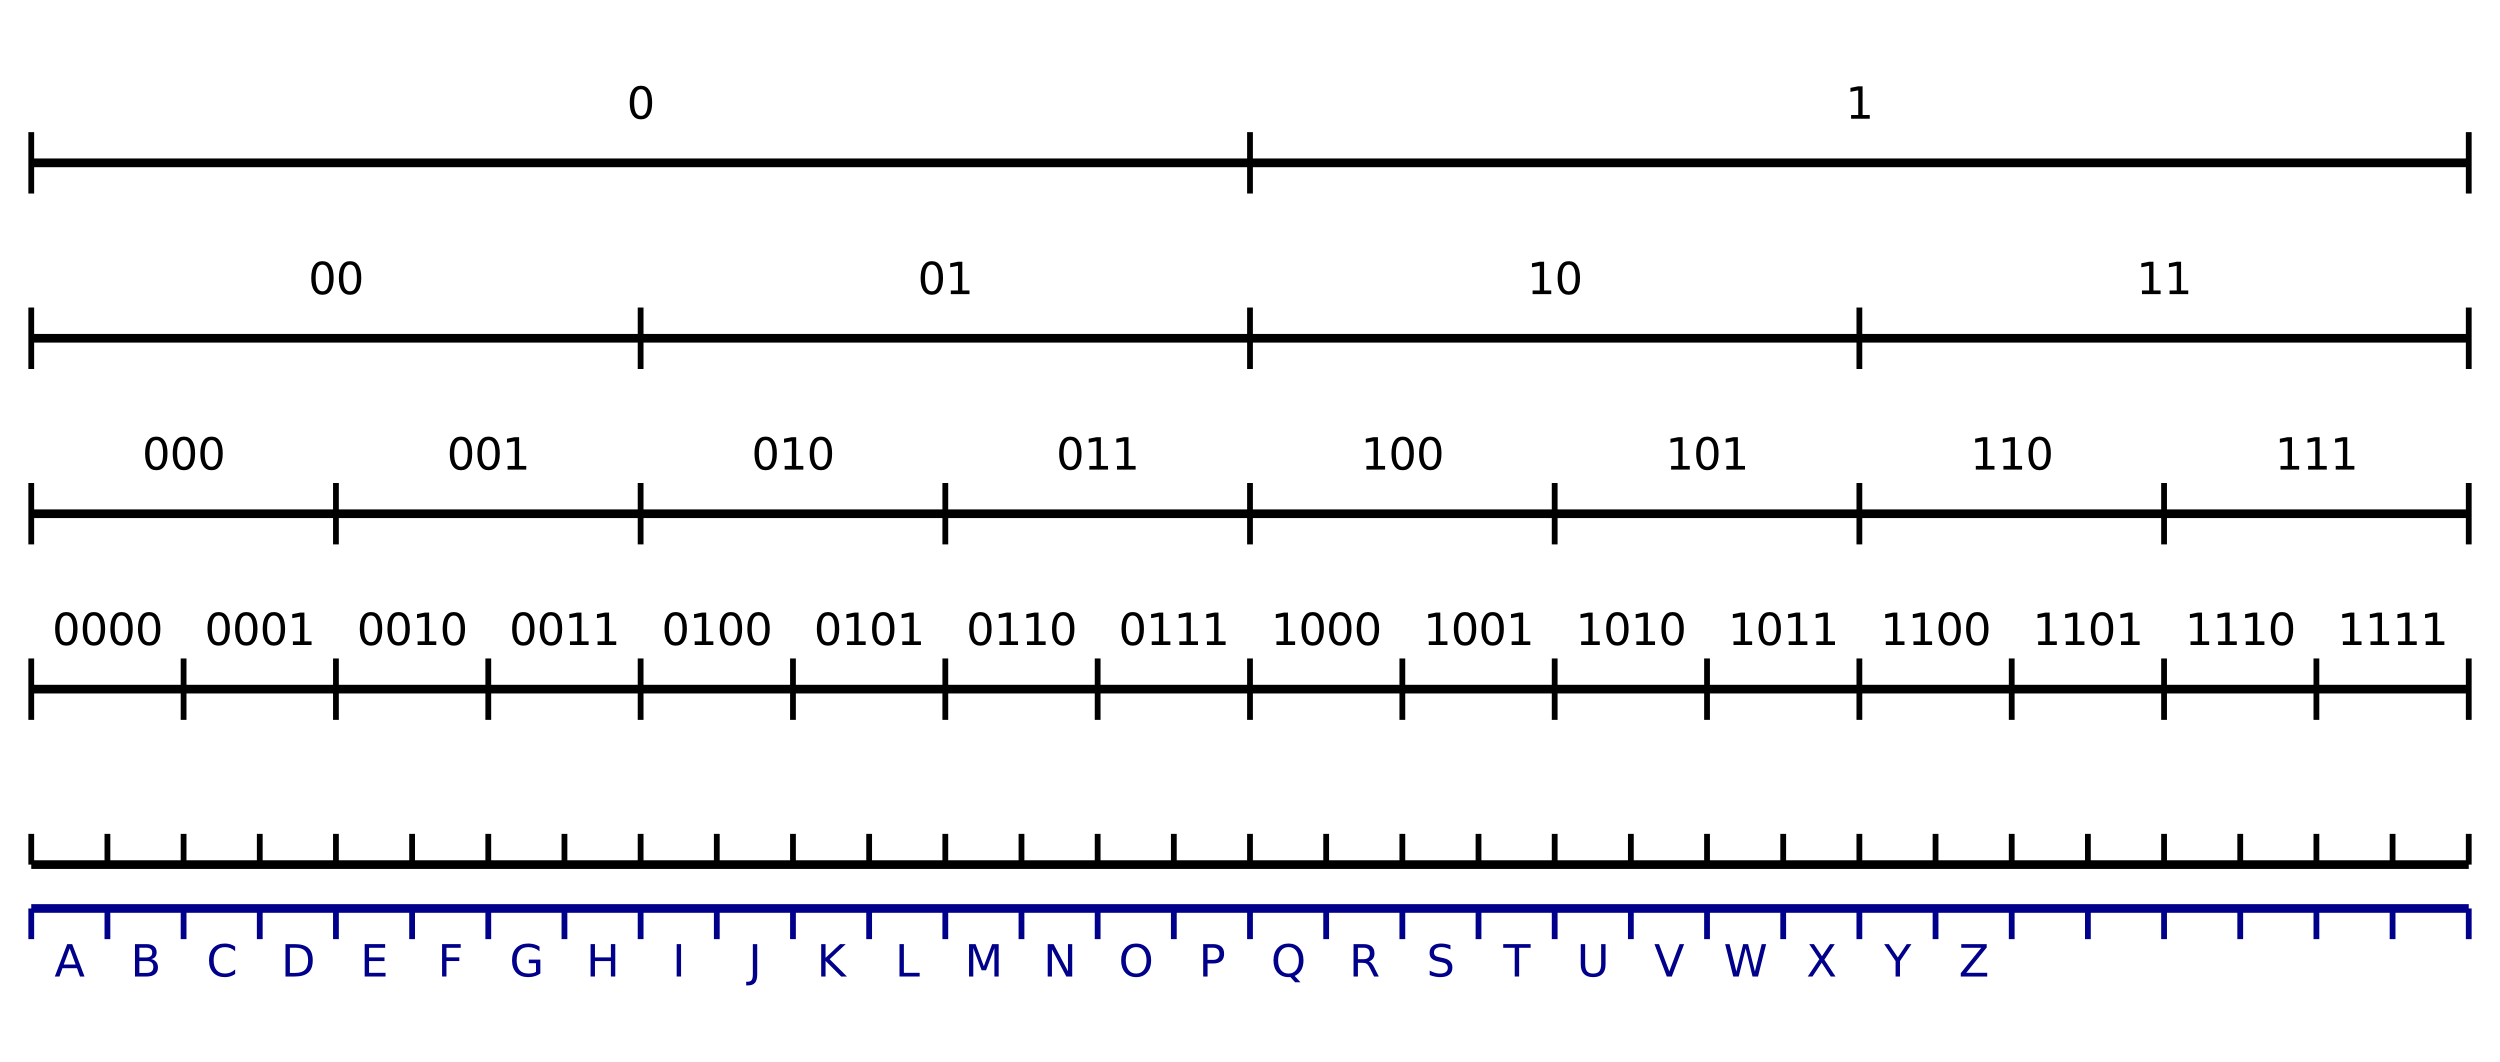 <?xml version="1.0" encoding="utf-8" standalone="no"?>
<!DOCTYPE svg PUBLIC "-//W3C//DTD SVG 1.1//EN"
  "http://www.w3.org/Graphics/SVG/1.1/DTD/svg11.dtd">
<svg xmlns:xlink="http://www.w3.org/1999/xlink" width="864pt" height="367.2pt" viewBox="0 0 864 367.2" xmlns="http://www.w3.org/2000/svg" version="1.1">
 <defs>
  <style type="text/css">*{stroke-linejoin: round; stroke-linecap: butt}</style>
 </defs>
 <g id="figure_1">
  <g id="patch_1">
   <path d="M 0 367.2 
L 864 367.2 
L 864 0 
L 0 0 
z
" style="fill: #ffffff"/>
  </g>
  <g id="axes_1">
   <g id="patch_2">
    <path d="M 10.8 356.4 
L 853.2 356.4 
L 853.2 10.8 
L 10.8 10.8 
z
" style="fill: #ffffff"/>
   </g>
   <g id="matplotlib.axis_1"/>
   <g id="matplotlib.axis_2"/>
   <g id="LineCollection_1">
    <path d="M 10.8 56.274 
L 853.2 56.274 
" clip-path="url(#p62719470eb)" style="fill: none; stroke: #000000; stroke-width: 3"/>
   </g>
   <g id="LineCollection_2">
    <path d="M 10.8 116.905 
L 853.2 116.905 
" clip-path="url(#p62719470eb)" style="fill: none; stroke: #000000; stroke-width: 3"/>
   </g>
   <g id="LineCollection_3">
    <path d="M 10.8 177.537 
L 853.2 177.537 
" clip-path="url(#p62719470eb)" style="fill: none; stroke: #000000; stroke-width: 3"/>
   </g>
   <g id="LineCollection_4">
    <path d="M 10.8 238.168 
L 853.2 238.168 
" clip-path="url(#p62719470eb)" style="fill: none; stroke: #000000; stroke-width: 3"/>
   </g>
   <g id="LineCollection_5">
    <path d="M 10.8 298.8 
L 853.2 298.8 
" clip-path="url(#p62719470eb)" style="fill: none; stroke: #000000; stroke-width: 3"/>
   </g>
   <g id="LineCollection_6">
    <path d="M 10.8 313.958 
L 853.2 313.958 
" clip-path="url(#p62719470eb)" style="fill: none; stroke: #00008b; stroke-width: 3"/>
   </g>
   <g id="LineCollection_7">
    <path d="M 10.8 66.884 
L 10.8 45.663 
" style="fill: none; stroke: #000000; stroke-width: 2"/>
    <path d="M 432 66.884 
L 432 45.663 
" style="fill: none; stroke: #000000; stroke-width: 2"/>
    <path d="M 853.2 66.884 
L 853.2 45.663 
" style="fill: none; stroke: #000000; stroke-width: 2"/>
   </g>
   <g id="LineCollection_8">
    <path d="M 10.8 127.516 
L 10.8 106.295 
" style="fill: none; stroke: #000000; stroke-width: 2"/>
    <path d="M 221.4 127.516 
L 221.4 106.295 
" style="fill: none; stroke: #000000; stroke-width: 2"/>
    <path d="M 432 127.516 
L 432 106.295 
" style="fill: none; stroke: #000000; stroke-width: 2"/>
    <path d="M 642.6 127.516 
L 642.6 106.295 
" style="fill: none; stroke: #000000; stroke-width: 2"/>
    <path d="M 853.2 127.516 
L 853.2 106.295 
" style="fill: none; stroke: #000000; stroke-width: 2"/>
   </g>
   <g id="LineCollection_9">
    <path d="M 10.8 188.147 
L 10.8 166.926 
" style="fill: none; stroke: #000000; stroke-width: 2"/>
    <path d="M 116.1 188.147 
L 116.1 166.926 
" style="fill: none; stroke: #000000; stroke-width: 2"/>
    <path d="M 221.4 188.147 
L 221.4 166.926 
" style="fill: none; stroke: #000000; stroke-width: 2"/>
    <path d="M 326.7 188.147 
L 326.7 166.926 
" style="fill: none; stroke: #000000; stroke-width: 2"/>
    <path d="M 432 188.147 
L 432 166.926 
" style="fill: none; stroke: #000000; stroke-width: 2"/>
    <path d="M 537.3 188.147 
L 537.3 166.926 
" style="fill: none; stroke: #000000; stroke-width: 2"/>
    <path d="M 642.6 188.147 
L 642.6 166.926 
" style="fill: none; stroke: #000000; stroke-width: 2"/>
    <path d="M 747.9 188.147 
L 747.9 166.926 
" style="fill: none; stroke: #000000; stroke-width: 2"/>
    <path d="M 853.2 188.147 
L 853.2 166.926 
" style="fill: none; stroke: #000000; stroke-width: 2"/>
   </g>
   <g id="LineCollection_10">
    <path d="M 10.8 248.779 
L 10.8 227.558 
" style="fill: none; stroke: #000000; stroke-width: 2"/>
    <path d="M 63.45 248.779 
L 63.45 227.558 
" style="fill: none; stroke: #000000; stroke-width: 2"/>
    <path d="M 116.1 248.779 
L 116.1 227.558 
" style="fill: none; stroke: #000000; stroke-width: 2"/>
    <path d="M 168.75 248.779 
L 168.75 227.558 
" style="fill: none; stroke: #000000; stroke-width: 2"/>
    <path d="M 221.4 248.779 
L 221.4 227.558 
" style="fill: none; stroke: #000000; stroke-width: 2"/>
    <path d="M 274.05 248.779 
L 274.05 227.558 
" style="fill: none; stroke: #000000; stroke-width: 2"/>
    <path d="M 326.7 248.779 
L 326.7 227.558 
" style="fill: none; stroke: #000000; stroke-width: 2"/>
    <path d="M 379.35 248.779 
L 379.35 227.558 
" style="fill: none; stroke: #000000; stroke-width: 2"/>
    <path d="M 432 248.779 
L 432 227.558 
" style="fill: none; stroke: #000000; stroke-width: 2"/>
    <path d="M 484.65 248.779 
L 484.65 227.558 
" style="fill: none; stroke: #000000; stroke-width: 2"/>
    <path d="M 537.3 248.779 
L 537.3 227.558 
" style="fill: none; stroke: #000000; stroke-width: 2"/>
    <path d="M 589.95 248.779 
L 589.95 227.558 
" style="fill: none; stroke: #000000; stroke-width: 2"/>
    <path d="M 642.6 248.779 
L 642.6 227.558 
" style="fill: none; stroke: #000000; stroke-width: 2"/>
    <path d="M 695.25 248.779 
L 695.25 227.558 
" style="fill: none; stroke: #000000; stroke-width: 2"/>
    <path d="M 747.9 248.779 
L 747.9 227.558 
" style="fill: none; stroke: #000000; stroke-width: 2"/>
    <path d="M 800.55 248.779 
L 800.55 227.558 
" style="fill: none; stroke: #000000; stroke-width: 2"/>
    <path d="M 853.2 248.779 
L 853.2 227.558 
" style="fill: none; stroke: #000000; stroke-width: 2"/>
   </g>
   <g id="LineCollection_11">
    <path d="M 10.8 298.8 
L 10.8 288.189 
" style="fill: none; stroke: #000000; stroke-width: 2"/>
    <path d="M 37.125 298.8 
L 37.125 288.189 
" style="fill: none; stroke: #000000; stroke-width: 2"/>
    <path d="M 63.45 298.8 
L 63.45 288.189 
" style="fill: none; stroke: #000000; stroke-width: 2"/>
    <path d="M 89.775 298.8 
L 89.775 288.189 
" style="fill: none; stroke: #000000; stroke-width: 2"/>
    <path d="M 116.1 298.8 
L 116.1 288.189 
" style="fill: none; stroke: #000000; stroke-width: 2"/>
    <path d="M 142.425 298.8 
L 142.425 288.189 
" style="fill: none; stroke: #000000; stroke-width: 2"/>
    <path d="M 168.75 298.8 
L 168.75 288.189 
" style="fill: none; stroke: #000000; stroke-width: 2"/>
    <path d="M 195.075 298.8 
L 195.075 288.189 
" style="fill: none; stroke: #000000; stroke-width: 2"/>
    <path d="M 221.4 298.8 
L 221.4 288.189 
" style="fill: none; stroke: #000000; stroke-width: 2"/>
    <path d="M 247.725 298.8 
L 247.725 288.189 
" style="fill: none; stroke: #000000; stroke-width: 2"/>
    <path d="M 274.05 298.8 
L 274.05 288.189 
" style="fill: none; stroke: #000000; stroke-width: 2"/>
    <path d="M 300.375 298.8 
L 300.375 288.189 
" style="fill: none; stroke: #000000; stroke-width: 2"/>
    <path d="M 326.7 298.8 
L 326.7 288.189 
" style="fill: none; stroke: #000000; stroke-width: 2"/>
    <path d="M 353.025 298.8 
L 353.025 288.189 
" style="fill: none; stroke: #000000; stroke-width: 2"/>
    <path d="M 379.35 298.8 
L 379.35 288.189 
" style="fill: none; stroke: #000000; stroke-width: 2"/>
    <path d="M 405.675 298.8 
L 405.675 288.189 
" style="fill: none; stroke: #000000; stroke-width: 2"/>
    <path d="M 432 298.8 
L 432 288.189 
" style="fill: none; stroke: #000000; stroke-width: 2"/>
    <path d="M 458.325 298.8 
L 458.325 288.189 
" style="fill: none; stroke: #000000; stroke-width: 2"/>
    <path d="M 484.65 298.8 
L 484.65 288.189 
" style="fill: none; stroke: #000000; stroke-width: 2"/>
    <path d="M 510.975 298.8 
L 510.975 288.189 
" style="fill: none; stroke: #000000; stroke-width: 2"/>
    <path d="M 537.3 298.8 
L 537.3 288.189 
" style="fill: none; stroke: #000000; stroke-width: 2"/>
    <path d="M 563.625 298.8 
L 563.625 288.189 
" style="fill: none; stroke: #000000; stroke-width: 2"/>
    <path d="M 589.95 298.8 
L 589.95 288.189 
" style="fill: none; stroke: #000000; stroke-width: 2"/>
    <path d="M 616.275 298.8 
L 616.275 288.189 
" style="fill: none; stroke: #000000; stroke-width: 2"/>
    <path d="M 642.6 298.8 
L 642.6 288.189 
" style="fill: none; stroke: #000000; stroke-width: 2"/>
    <path d="M 668.925 298.8 
L 668.925 288.189 
" style="fill: none; stroke: #000000; stroke-width: 2"/>
    <path d="M 695.25 298.8 
L 695.25 288.189 
" style="fill: none; stroke: #000000; stroke-width: 2"/>
    <path d="M 721.575 298.8 
L 721.575 288.189 
" style="fill: none; stroke: #000000; stroke-width: 2"/>
    <path d="M 747.9 298.8 
L 747.9 288.189 
" style="fill: none; stroke: #000000; stroke-width: 2"/>
    <path d="M 774.225 298.8 
L 774.225 288.189 
" style="fill: none; stroke: #000000; stroke-width: 2"/>
    <path d="M 800.55 298.8 
L 800.55 288.189 
" style="fill: none; stroke: #000000; stroke-width: 2"/>
    <path d="M 826.875 298.8 
L 826.875 288.189 
" style="fill: none; stroke: #000000; stroke-width: 2"/>
    <path d="M 853.2 298.8 
L 853.2 288.189 
" style="fill: none; stroke: #000000; stroke-width: 2"/>
   </g>
   <g id="LineCollection_12">
    <path d="M 10.8 324.568 
L 10.8 313.958 
" style="fill: none; stroke: #00008b; stroke-width: 2"/>
    <path d="M 37.125 324.568 
L 37.125 313.958 
" style="fill: none; stroke: #00008b; stroke-width: 2"/>
    <path d="M 63.45 324.568 
L 63.45 313.958 
" style="fill: none; stroke: #00008b; stroke-width: 2"/>
    <path d="M 89.775 324.568 
L 89.775 313.958 
" style="fill: none; stroke: #00008b; stroke-width: 2"/>
    <path d="M 116.1 324.568 
L 116.1 313.958 
" style="fill: none; stroke: #00008b; stroke-width: 2"/>
    <path d="M 142.425 324.568 
L 142.425 313.958 
" style="fill: none; stroke: #00008b; stroke-width: 2"/>
    <path d="M 168.75 324.568 
L 168.75 313.958 
" style="fill: none; stroke: #00008b; stroke-width: 2"/>
    <path d="M 195.075 324.568 
L 195.075 313.958 
" style="fill: none; stroke: #00008b; stroke-width: 2"/>
    <path d="M 221.4 324.568 
L 221.4 313.958 
" style="fill: none; stroke: #00008b; stroke-width: 2"/>
    <path d="M 247.725 324.568 
L 247.725 313.958 
" style="fill: none; stroke: #00008b; stroke-width: 2"/>
    <path d="M 274.05 324.568 
L 274.05 313.958 
" style="fill: none; stroke: #00008b; stroke-width: 2"/>
    <path d="M 300.375 324.568 
L 300.375 313.958 
" style="fill: none; stroke: #00008b; stroke-width: 2"/>
    <path d="M 326.7 324.568 
L 326.7 313.958 
" style="fill: none; stroke: #00008b; stroke-width: 2"/>
    <path d="M 353.025 324.568 
L 353.025 313.958 
" style="fill: none; stroke: #00008b; stroke-width: 2"/>
    <path d="M 379.35 324.568 
L 379.35 313.958 
" style="fill: none; stroke: #00008b; stroke-width: 2"/>
    <path d="M 405.675 324.568 
L 405.675 313.958 
" style="fill: none; stroke: #00008b; stroke-width: 2"/>
    <path d="M 432 324.568 
L 432 313.958 
" style="fill: none; stroke: #00008b; stroke-width: 2"/>
    <path d="M 458.325 324.568 
L 458.325 313.958 
" style="fill: none; stroke: #00008b; stroke-width: 2"/>
    <path d="M 484.65 324.568 
L 484.65 313.958 
" style="fill: none; stroke: #00008b; stroke-width: 2"/>
    <path d="M 510.975 324.568 
L 510.975 313.958 
" style="fill: none; stroke: #00008b; stroke-width: 2"/>
    <path d="M 537.3 324.568 
L 537.3 313.958 
" style="fill: none; stroke: #00008b; stroke-width: 2"/>
    <path d="M 563.625 324.568 
L 563.625 313.958 
" style="fill: none; stroke: #00008b; stroke-width: 2"/>
    <path d="M 589.95 324.568 
L 589.95 313.958 
" style="fill: none; stroke: #00008b; stroke-width: 2"/>
    <path d="M 616.275 324.568 
L 616.275 313.958 
" style="fill: none; stroke: #00008b; stroke-width: 2"/>
    <path d="M 642.6 324.568 
L 642.6 313.958 
" style="fill: none; stroke: #00008b; stroke-width: 2"/>
    <path d="M 668.925 324.568 
L 668.925 313.958 
" style="fill: none; stroke: #00008b; stroke-width: 2"/>
    <path d="M 695.25 324.568 
L 695.25 313.958 
" style="fill: none; stroke: #00008b; stroke-width: 2"/>
    <path d="M 721.575 324.568 
L 721.575 313.958 
" style="fill: none; stroke: #00008b; stroke-width: 2"/>
    <path d="M 747.9 324.568 
L 747.9 313.958 
" style="fill: none; stroke: #00008b; stroke-width: 2"/>
    <path d="M 774.225 324.568 
L 774.225 313.958 
" style="fill: none; stroke: #00008b; stroke-width: 2"/>
    <path d="M 800.55 324.568 
L 800.55 313.958 
" style="fill: none; stroke: #00008b; stroke-width: 2"/>
    <path d="M 826.875 324.568 
L 826.875 313.958 
" style="fill: none; stroke: #00008b; stroke-width: 2"/>
    <path d="M 853.2 324.568 
L 853.2 313.958 
" style="fill: none; stroke: #00008b; stroke-width: 2"/>
   </g>
   <g id="text_1">
    <!-- 0 -->
    <g transform="translate(216.628 41.028) scale(0.15 -0.15)">
     <defs>
      <path id="DejaVuSans-30" d="M 2034 4250 
Q 1547 4250 1301 3770 
Q 1056 3291 1056 2328 
Q 1056 1369 1301 889 
Q 1547 409 2034 409 
Q 2525 409 2770 889 
Q 3016 1369 3016 2328 
Q 3016 3291 2770 3770 
Q 2525 4250 2034 4250 
z
M 2034 4750 
Q 2819 4750 3233 4129 
Q 3647 3509 3647 2328 
Q 3647 1150 3233 529 
Q 2819 -91 2034 -91 
Q 1250 -91 836 529 
Q 422 1150 422 2328 
Q 422 3509 836 4129 
Q 1250 4750 2034 4750 
z
" transform="scale(0.016)"/>
     </defs>
     <use xlink:href="#DejaVuSans-30"/>
    </g>
   </g>
   <g id="text_2">
    <!-- 1 -->
    <g transform="translate(637.828 41.028) scale(0.15 -0.15)">
     <defs>
      <path id="DejaVuSans-31" d="M 794 531 
L 1825 531 
L 1825 4091 
L 703 3866 
L 703 4441 
L 1819 4666 
L 2450 4666 
L 2450 531 
L 3481 531 
L 3481 0 
L 794 0 
L 794 531 
z
" transform="scale(0.016)"/>
     </defs>
     <use xlink:href="#DejaVuSans-31"/>
    </g>
   </g>
   <g id="text_3">
    <!-- 00 -->
    <g transform="translate(106.556 101.659) scale(0.15 -0.15)">
     <use xlink:href="#DejaVuSans-30"/>
     <use xlink:href="#DejaVuSans-30" transform="translate(63.623 0)"/>
    </g>
   </g>
   <g id="text_4">
    <!-- 01 -->
    <g transform="translate(317.156 101.659) scale(0.15 -0.15)">
     <use xlink:href="#DejaVuSans-30"/>
     <use xlink:href="#DejaVuSans-31" transform="translate(63.623 0)"/>
    </g>
   </g>
   <g id="text_5">
    <!-- 10 -->
    <g transform="translate(527.756 101.659) scale(0.15 -0.15)">
     <use xlink:href="#DejaVuSans-31"/>
     <use xlink:href="#DejaVuSans-30" transform="translate(63.623 0)"/>
    </g>
   </g>
   <g id="text_6">
    <!-- 11 -->
    <g transform="translate(738.356 101.659) scale(0.15 -0.15)">
     <use xlink:href="#DejaVuSans-31"/>
     <use xlink:href="#DejaVuSans-31" transform="translate(63.623 0)"/>
    </g>
   </g>
   <g id="text_7">
    <!-- 000 -->
    <g transform="translate(49.134 162.291) scale(0.15 -0.15)">
     <use xlink:href="#DejaVuSans-30"/>
     <use xlink:href="#DejaVuSans-30" transform="translate(63.623 0)"/>
     <use xlink:href="#DejaVuSans-30" transform="translate(127.246 0)"/>
    </g>
   </g>
   <g id="text_8">
    <!-- 001 -->
    <g transform="translate(154.434 162.291) scale(0.15 -0.15)">
     <use xlink:href="#DejaVuSans-30"/>
     <use xlink:href="#DejaVuSans-30" transform="translate(63.623 0)"/>
     <use xlink:href="#DejaVuSans-31" transform="translate(127.246 0)"/>
    </g>
   </g>
   <g id="text_9">
    <!-- 010 -->
    <g transform="translate(259.734 162.291) scale(0.15 -0.15)">
     <use xlink:href="#DejaVuSans-30"/>
     <use xlink:href="#DejaVuSans-31" transform="translate(63.623 0)"/>
     <use xlink:href="#DejaVuSans-30" transform="translate(127.246 0)"/>
    </g>
   </g>
   <g id="text_10">
    <!-- 011 -->
    <g transform="translate(365.034 162.291) scale(0.15 -0.15)">
     <use xlink:href="#DejaVuSans-30"/>
     <use xlink:href="#DejaVuSans-31" transform="translate(63.623 0)"/>
     <use xlink:href="#DejaVuSans-31" transform="translate(127.246 0)"/>
    </g>
   </g>
   <g id="text_11">
    <!-- 100 -->
    <g transform="translate(470.334 162.291) scale(0.15 -0.15)">
     <use xlink:href="#DejaVuSans-31"/>
     <use xlink:href="#DejaVuSans-30" transform="translate(63.623 0)"/>
     <use xlink:href="#DejaVuSans-30" transform="translate(127.246 0)"/>
    </g>
   </g>
   <g id="text_12">
    <!-- 101 -->
    <g transform="translate(575.634 162.291) scale(0.15 -0.15)">
     <use xlink:href="#DejaVuSans-31"/>
     <use xlink:href="#DejaVuSans-30" transform="translate(63.623 0)"/>
     <use xlink:href="#DejaVuSans-31" transform="translate(127.246 0)"/>
    </g>
   </g>
   <g id="text_13">
    <!-- 110 -->
    <g transform="translate(680.934 162.291) scale(0.15 -0.15)">
     <use xlink:href="#DejaVuSans-31"/>
     <use xlink:href="#DejaVuSans-31" transform="translate(63.623 0)"/>
     <use xlink:href="#DejaVuSans-30" transform="translate(127.246 0)"/>
    </g>
   </g>
   <g id="text_14">
    <!-- 111 -->
    <g transform="translate(786.234 162.291) scale(0.15 -0.15)">
     <use xlink:href="#DejaVuSans-31"/>
     <use xlink:href="#DejaVuSans-31" transform="translate(63.623 0)"/>
     <use xlink:href="#DejaVuSans-31" transform="translate(127.246 0)"/>
    </g>
   </g>
   <g id="text_15">
    <!-- 0000 -->
    <g transform="translate(18.038 222.923) scale(0.15 -0.15)">
     <use xlink:href="#DejaVuSans-30"/>
     <use xlink:href="#DejaVuSans-30" transform="translate(63.623 0)"/>
     <use xlink:href="#DejaVuSans-30" transform="translate(127.246 0)"/>
     <use xlink:href="#DejaVuSans-30" transform="translate(190.869 0)"/>
    </g>
   </g>
   <g id="text_16">
    <!-- 0001 -->
    <g transform="translate(70.688 222.923) scale(0.15 -0.15)">
     <use xlink:href="#DejaVuSans-30"/>
     <use xlink:href="#DejaVuSans-30" transform="translate(63.623 0)"/>
     <use xlink:href="#DejaVuSans-30" transform="translate(127.246 0)"/>
     <use xlink:href="#DejaVuSans-31" transform="translate(190.869 0)"/>
    </g>
   </g>
   <g id="text_17">
    <!-- 0010 -->
    <g transform="translate(123.338 222.923) scale(0.15 -0.15)">
     <use xlink:href="#DejaVuSans-30"/>
     <use xlink:href="#DejaVuSans-30" transform="translate(63.623 0)"/>
     <use xlink:href="#DejaVuSans-31" transform="translate(127.246 0)"/>
     <use xlink:href="#DejaVuSans-30" transform="translate(190.869 0)"/>
    </g>
   </g>
   <g id="text_18">
    <!-- 0011 -->
    <g transform="translate(175.988 222.923) scale(0.15 -0.15)">
     <use xlink:href="#DejaVuSans-30"/>
     <use xlink:href="#DejaVuSans-30" transform="translate(63.623 0)"/>
     <use xlink:href="#DejaVuSans-31" transform="translate(127.246 0)"/>
     <use xlink:href="#DejaVuSans-31" transform="translate(190.869 0)"/>
    </g>
   </g>
   <g id="text_19">
    <!-- 0100 -->
    <g transform="translate(228.637 222.923) scale(0.15 -0.15)">
     <use xlink:href="#DejaVuSans-30"/>
     <use xlink:href="#DejaVuSans-31" transform="translate(63.623 0)"/>
     <use xlink:href="#DejaVuSans-30" transform="translate(127.246 0)"/>
     <use xlink:href="#DejaVuSans-30" transform="translate(190.869 0)"/>
    </g>
   </g>
   <g id="text_20">
    <!-- 0101 -->
    <g transform="translate(281.288 222.923) scale(0.15 -0.15)">
     <use xlink:href="#DejaVuSans-30"/>
     <use xlink:href="#DejaVuSans-31" transform="translate(63.623 0)"/>
     <use xlink:href="#DejaVuSans-30" transform="translate(127.246 0)"/>
     <use xlink:href="#DejaVuSans-31" transform="translate(190.869 0)"/>
    </g>
   </g>
   <g id="text_21">
    <!-- 0110 -->
    <g transform="translate(333.938 222.923) scale(0.15 -0.15)">
     <use xlink:href="#DejaVuSans-30"/>
     <use xlink:href="#DejaVuSans-31" transform="translate(63.623 0)"/>
     <use xlink:href="#DejaVuSans-31" transform="translate(127.246 0)"/>
     <use xlink:href="#DejaVuSans-30" transform="translate(190.869 0)"/>
    </g>
   </g>
   <g id="text_22">
    <!-- 0111 -->
    <g transform="translate(386.587 222.923) scale(0.15 -0.15)">
     <use xlink:href="#DejaVuSans-30"/>
     <use xlink:href="#DejaVuSans-31" transform="translate(63.623 0)"/>
     <use xlink:href="#DejaVuSans-31" transform="translate(127.246 0)"/>
     <use xlink:href="#DejaVuSans-31" transform="translate(190.869 0)"/>
    </g>
   </g>
   <g id="text_23">
    <!-- 1000 -->
    <g transform="translate(439.238 222.923) scale(0.15 -0.15)">
     <use xlink:href="#DejaVuSans-31"/>
     <use xlink:href="#DejaVuSans-30" transform="translate(63.623 0)"/>
     <use xlink:href="#DejaVuSans-30" transform="translate(127.246 0)"/>
     <use xlink:href="#DejaVuSans-30" transform="translate(190.869 0)"/>
    </g>
   </g>
   <g id="text_24">
    <!-- 1001 -->
    <g transform="translate(491.887 222.923) scale(0.15 -0.15)">
     <use xlink:href="#DejaVuSans-31"/>
     <use xlink:href="#DejaVuSans-30" transform="translate(63.623 0)"/>
     <use xlink:href="#DejaVuSans-30" transform="translate(127.246 0)"/>
     <use xlink:href="#DejaVuSans-31" transform="translate(190.869 0)"/>
    </g>
   </g>
   <g id="text_25">
    <!-- 1010 -->
    <g transform="translate(544.538 222.923) scale(0.15 -0.15)">
     <use xlink:href="#DejaVuSans-31"/>
     <use xlink:href="#DejaVuSans-30" transform="translate(63.623 0)"/>
     <use xlink:href="#DejaVuSans-31" transform="translate(127.246 0)"/>
     <use xlink:href="#DejaVuSans-30" transform="translate(190.869 0)"/>
    </g>
   </g>
   <g id="text_26">
    <!-- 1011 -->
    <g transform="translate(597.188 222.923) scale(0.15 -0.15)">
     <use xlink:href="#DejaVuSans-31"/>
     <use xlink:href="#DejaVuSans-30" transform="translate(63.623 0)"/>
     <use xlink:href="#DejaVuSans-31" transform="translate(127.246 0)"/>
     <use xlink:href="#DejaVuSans-31" transform="translate(190.869 0)"/>
    </g>
   </g>
   <g id="text_27">
    <!-- 1100 -->
    <g transform="translate(649.837 222.923) scale(0.15 -0.15)">
     <use xlink:href="#DejaVuSans-31"/>
     <use xlink:href="#DejaVuSans-31" transform="translate(63.623 0)"/>
     <use xlink:href="#DejaVuSans-30" transform="translate(127.246 0)"/>
     <use xlink:href="#DejaVuSans-30" transform="translate(190.869 0)"/>
    </g>
   </g>
   <g id="text_28">
    <!-- 1101 -->
    <g transform="translate(702.487 222.923) scale(0.15 -0.15)">
     <use xlink:href="#DejaVuSans-31"/>
     <use xlink:href="#DejaVuSans-31" transform="translate(63.623 0)"/>
     <use xlink:href="#DejaVuSans-30" transform="translate(127.246 0)"/>
     <use xlink:href="#DejaVuSans-31" transform="translate(190.869 0)"/>
    </g>
   </g>
   <g id="text_29">
    <!-- 1110 -->
    <g transform="translate(755.138 222.923) scale(0.15 -0.15)">
     <use xlink:href="#DejaVuSans-31"/>
     <use xlink:href="#DejaVuSans-31" transform="translate(63.623 0)"/>
     <use xlink:href="#DejaVuSans-31" transform="translate(127.246 0)"/>
     <use xlink:href="#DejaVuSans-30" transform="translate(190.869 0)"/>
    </g>
   </g>
   <g id="text_30">
    <!-- 1111 -->
    <g transform="translate(807.788 222.923) scale(0.15 -0.15)">
     <use xlink:href="#DejaVuSans-31"/>
     <use xlink:href="#DejaVuSans-31" transform="translate(63.623 0)"/>
     <use xlink:href="#DejaVuSans-31" transform="translate(127.246 0)"/>
     <use xlink:href="#DejaVuSans-31" transform="translate(190.869 0)"/>
    </g>
   </g>
   <g id="text_31">
    <!-- A -->
    <g style="fill: #00008b" transform="translate(18.832 337.482) scale(0.15 -0.15)">
     <defs>
      <path id="DejaVuSans-41" d="M 2188 4044 
L 1331 1722 
L 3047 1722 
L 2188 4044 
z
M 1831 4666 
L 2547 4666 
L 4325 0 
L 3669 0 
L 3244 1197 
L 1141 1197 
L 716 0 
L 50 0 
L 1831 4666 
z
" transform="scale(0.016)"/>
     </defs>
     <use xlink:href="#DejaVuSans-41"/>
    </g>
   </g>
   <g id="text_32">
    <!-- B -->
    <g style="fill: #00008b" transform="translate(45.142 337.482) scale(0.15 -0.15)">
     <defs>
      <path id="DejaVuSans-42" d="M 1259 2228 
L 1259 519 
L 2272 519 
Q 2781 519 3026 730 
Q 3272 941 3272 1375 
Q 3272 1813 3026 2020 
Q 2781 2228 2272 2228 
L 1259 2228 
z
M 1259 4147 
L 1259 2741 
L 2194 2741 
Q 2656 2741 2882 2914 
Q 3109 3088 3109 3444 
Q 3109 3797 2882 3972 
Q 2656 4147 2194 4147 
L 1259 4147 
z
M 628 4666 
L 2241 4666 
Q 2963 4666 3353 4366 
Q 3744 4066 3744 3513 
Q 3744 3084 3544 2831 
Q 3344 2578 2956 2516 
Q 3422 2416 3680 2098 
Q 3938 1781 3938 1306 
Q 3938 681 3513 340 
Q 3088 0 2303 0 
L 628 0 
L 628 4666 
z
" transform="scale(0.016)"/>
     </defs>
     <use xlink:href="#DejaVuSans-42"/>
    </g>
   </g>
   <g id="text_33">
    <!-- C -->
    <g style="fill: #00008b" transform="translate(71.375 337.482) scale(0.15 -0.15)">
     <defs>
      <path id="DejaVuSans-43" d="M 4122 4306 
L 4122 3641 
Q 3803 3938 3442 4084 
Q 3081 4231 2675 4231 
Q 1875 4231 1450 3742 
Q 1025 3253 1025 2328 
Q 1025 1406 1450 917 
Q 1875 428 2675 428 
Q 3081 428 3442 575 
Q 3803 722 4122 1019 
L 4122 359 
Q 3791 134 3420 21 
Q 3050 -91 2638 -91 
Q 1578 -91 968 557 
Q 359 1206 359 2328 
Q 359 3453 968 4101 
Q 1578 4750 2638 4750 
Q 3056 4750 3426 4639 
Q 3797 4528 4122 4306 
z
" transform="scale(0.016)"/>
     </defs>
     <use xlink:href="#DejaVuSans-43"/>
    </g>
   </g>
   <g id="text_34">
    <!-- D -->
    <g style="fill: #00008b" transform="translate(97.162 337.482) scale(0.15 -0.15)">
     <defs>
      <path id="DejaVuSans-44" d="M 1259 4147 
L 1259 519 
L 2022 519 
Q 2988 519 3436 956 
Q 3884 1394 3884 2338 
Q 3884 3275 3436 3711 
Q 2988 4147 2022 4147 
L 1259 4147 
z
M 628 4666 
L 1925 4666 
Q 3281 4666 3915 4102 
Q 4550 3538 4550 2338 
Q 4550 1131 3912 565 
Q 3275 0 1925 0 
L 628 0 
L 628 4666 
z
" transform="scale(0.016)"/>
     </defs>
     <use xlink:href="#DejaVuSans-44"/>
    </g>
   </g>
   <g id="text_35">
    <!-- E -->
    <g style="fill: #00008b" transform="translate(124.523 337.482) scale(0.15 -0.15)">
     <defs>
      <path id="DejaVuSans-45" d="M 628 4666 
L 3578 4666 
L 3578 4134 
L 1259 4134 
L 1259 2753 
L 3481 2753 
L 3481 2222 
L 1259 2222 
L 1259 531 
L 3634 531 
L 3634 0 
L 628 0 
L 628 4666 
z
" transform="scale(0.016)"/>
     </defs>
     <use xlink:href="#DejaVuSans-45"/>
    </g>
   </g>
   <g id="text_36">
    <!-- F -->
    <g style="fill: #00008b" transform="translate(151.274 337.482) scale(0.15 -0.15)">
     <defs>
      <path id="DejaVuSans-46" d="M 628 4666 
L 3309 4666 
L 3309 4134 
L 1259 4134 
L 1259 2759 
L 3109 2759 
L 3109 2228 
L 1259 2228 
L 1259 0 
L 628 0 
L 628 4666 
z
" transform="scale(0.016)"/>
     </defs>
     <use xlink:href="#DejaVuSans-46"/>
    </g>
   </g>
   <g id="text_37">
    <!-- G -->
    <g style="fill: #00008b" transform="translate(176.101 337.482) scale(0.15 -0.15)">
     <defs>
      <path id="DejaVuSans-47" d="M 3809 666 
L 3809 1919 
L 2778 1919 
L 2778 2438 
L 4434 2438 
L 4434 434 
Q 4069 175 3628 42 
Q 3188 -91 2688 -91 
Q 1594 -91 976 548 
Q 359 1188 359 2328 
Q 359 3472 976 4111 
Q 1594 4750 2688 4750 
Q 3144 4750 3555 4637 
Q 3966 4525 4313 4306 
L 4313 3634 
Q 3963 3931 3569 4081 
Q 3175 4231 2741 4231 
Q 1884 4231 1454 3753 
Q 1025 3275 1025 2328 
Q 1025 1384 1454 906 
Q 1884 428 2741 428 
Q 3075 428 3337 486 
Q 3600 544 3809 666 
z
" transform="scale(0.016)"/>
     </defs>
     <use xlink:href="#DejaVuSans-47"/>
    </g>
   </g>
   <g id="text_38">
    <!-- H -->
    <g style="fill: #00008b" transform="translate(202.597 337.482) scale(0.15 -0.15)">
     <defs>
      <path id="DejaVuSans-48" d="M 628 4666 
L 1259 4666 
L 1259 2753 
L 3553 2753 
L 3553 4666 
L 4184 4666 
L 4184 0 
L 3553 0 
L 3553 2222 
L 1259 2222 
L 1259 0 
L 628 0 
L 628 4666 
z
" transform="scale(0.016)"/>
     </defs>
     <use xlink:href="#DejaVuSans-48"/>
    </g>
   </g>
   <g id="text_39">
    <!-- I -->
    <g style="fill: #00008b" transform="translate(232.35 337.482) scale(0.15 -0.15)">
     <defs>
      <path id="DejaVuSans-49" d="M 628 4666 
L 1259 4666 
L 1259 0 
L 628 0 
L 628 4666 
z
" transform="scale(0.016)"/>
     </defs>
     <use xlink:href="#DejaVuSans-49"/>
    </g>
   </g>
   <g id="text_40">
    <!-- J -->
    <g style="fill: #00008b" transform="translate(258.675 337.482) scale(0.15 -0.15)">
     <defs>
      <path id="DejaVuSans-4a" d="M 628 4666 
L 1259 4666 
L 1259 325 
Q 1259 -519 939 -900 
Q 619 -1281 -91 -1281 
L -331 -1281 
L -331 -750 
L -134 -750 
Q 284 -750 456 -515 
Q 628 -281 628 325 
L 628 4666 
z
" transform="scale(0.016)"/>
     </defs>
     <use xlink:href="#DejaVuSans-4a"/>
    </g>
   </g>
   <g id="text_41">
    <!-- K -->
    <g style="fill: #00008b" transform="translate(282.294 337.482) scale(0.15 -0.15)">
     <defs>
      <path id="DejaVuSans-4b" d="M 628 4666 
L 1259 4666 
L 1259 2694 
L 3353 4666 
L 4166 4666 
L 1850 2491 
L 4331 0 
L 3500 0 
L 1259 2247 
L 1259 0 
L 628 0 
L 628 4666 
z
" transform="scale(0.016)"/>
     </defs>
     <use xlink:href="#DejaVuSans-4b"/>
    </g>
   </g>
   <g id="text_42">
    <!-- L -->
    <g style="fill: #00008b" transform="translate(309.359 337.482) scale(0.15 -0.15)">
     <defs>
      <path id="DejaVuSans-4c" d="M 628 4666 
L 1259 4666 
L 1259 531 
L 3531 531 
L 3531 0 
L 628 0 
L 628 4666 
z
" transform="scale(0.016)"/>
     </defs>
     <use xlink:href="#DejaVuSans-4c"/>
    </g>
   </g>
   <g id="text_43">
    <!-- M -->
    <g style="fill: #00008b" transform="translate(333.391 337.482) scale(0.15 -0.15)">
     <defs>
      <path id="DejaVuSans-4d" d="M 628 4666 
L 1569 4666 
L 2759 1491 
L 3956 4666 
L 4897 4666 
L 4897 0 
L 4281 0 
L 4281 4097 
L 3078 897 
L 2444 897 
L 1241 4097 
L 1241 0 
L 628 0 
L 628 4666 
z
" transform="scale(0.016)"/>
     </defs>
     <use xlink:href="#DejaVuSans-4d"/>
    </g>
   </g>
   <g id="text_44">
    <!-- N -->
    <g style="fill: #00008b" transform="translate(360.577 337.482) scale(0.15 -0.15)">
     <defs>
      <path id="DejaVuSans-4e" d="M 628 4666 
L 1478 4666 
L 3547 763 
L 3547 4666 
L 4159 4666 
L 4159 0 
L 3309 0 
L 1241 3903 
L 1241 0 
L 628 0 
L 628 4666 
z
" transform="scale(0.016)"/>
     </defs>
     <use xlink:href="#DejaVuSans-4e"/>
    </g>
   </g>
   <g id="text_45">
    <!-- O -->
    <g style="fill: #00008b" transform="translate(386.609 337.482) scale(0.15 -0.15)">
     <defs>
      <path id="DejaVuSans-4f" d="M 2522 4238 
Q 1834 4238 1429 3725 
Q 1025 3213 1025 2328 
Q 1025 1447 1429 934 
Q 1834 422 2522 422 
Q 3209 422 3611 934 
Q 4013 1447 4013 2328 
Q 4013 3213 3611 3725 
Q 3209 4238 2522 4238 
z
M 2522 4750 
Q 3503 4750 4090 4092 
Q 4678 3434 4678 2328 
Q 4678 1225 4090 567 
Q 3503 -91 2522 -91 
Q 1538 -91 948 565 
Q 359 1222 359 2328 
Q 359 3434 948 4092 
Q 1538 4750 2522 4750 
z
" transform="scale(0.016)"/>
     </defs>
     <use xlink:href="#DejaVuSans-4f"/>
    </g>
   </g>
   <g id="text_46">
    <!-- P -->
    <g style="fill: #00008b" transform="translate(414.315 337.482) scale(0.15 -0.15)">
     <defs>
      <path id="DejaVuSans-50" d="M 1259 4147 
L 1259 2394 
L 2053 2394 
Q 2494 2394 2734 2622 
Q 2975 2850 2975 3272 
Q 2975 3691 2734 3919 
Q 2494 4147 2053 4147 
L 1259 4147 
z
M 628 4666 
L 2053 4666 
Q 2838 4666 3239 4311 
Q 3641 3956 3641 3272 
Q 3641 2581 3239 2228 
Q 2838 1875 2053 1875 
L 1259 1875 
L 1259 0 
L 628 0 
L 628 4666 
z
" transform="scale(0.016)"/>
     </defs>
     <use xlink:href="#DejaVuSans-50"/>
    </g>
   </g>
   <g id="text_47">
    <!-- Q -->
    <g style="fill: #00008b" transform="translate(439.259 337.482) scale(0.15 -0.15)">
     <defs>
      <path id="DejaVuSans-51" d="M 2522 4238 
Q 1834 4238 1429 3725 
Q 1025 3213 1025 2328 
Q 1025 1447 1429 934 
Q 1834 422 2522 422 
Q 3209 422 3611 934 
Q 4013 1447 4013 2328 
Q 4013 3213 3611 3725 
Q 3209 4238 2522 4238 
z
M 3406 84 
L 4238 -825 
L 3475 -825 
L 2784 -78 
Q 2681 -84 2626 -87 
Q 2572 -91 2522 -91 
Q 1538 -91 948 567 
Q 359 1225 359 2328 
Q 359 3434 948 4092 
Q 1538 4750 2522 4750 
Q 3503 4750 4090 4092 
Q 4678 3434 4678 2328 
Q 4678 1516 4351 937 
Q 4025 359 3406 84 
z
" transform="scale(0.016)"/>
     </defs>
     <use xlink:href="#DejaVuSans-51"/>
    </g>
   </g>
   <g id="text_48">
    <!-- R -->
    <g style="fill: #00008b" transform="translate(466.276 337.482) scale(0.15 -0.15)">
     <defs>
      <path id="DejaVuSans-52" d="M 2841 2188 
Q 3044 2119 3236 1894 
Q 3428 1669 3622 1275 
L 4263 0 
L 3584 0 
L 2988 1197 
Q 2756 1666 2539 1819 
Q 2322 1972 1947 1972 
L 1259 1972 
L 1259 0 
L 628 0 
L 628 4666 
L 2053 4666 
Q 2853 4666 3247 4331 
Q 3641 3997 3641 3322 
Q 3641 2881 3436 2590 
Q 3231 2300 2841 2188 
z
M 1259 4147 
L 1259 2491 
L 2053 2491 
Q 2509 2491 2742 2702 
Q 2975 2913 2975 3322 
Q 2975 3731 2742 3939 
Q 2509 4147 2053 4147 
L 1259 4147 
z
" transform="scale(0.016)"/>
     </defs>
     <use xlink:href="#DejaVuSans-52"/>
    </g>
   </g>
   <g id="text_49">
    <!-- S -->
    <g style="fill: #00008b" transform="translate(493.051 337.482) scale(0.15 -0.15)">
     <defs>
      <path id="DejaVuSans-53" d="M 3425 4513 
L 3425 3897 
Q 3066 4069 2747 4153 
Q 2428 4238 2131 4238 
Q 1616 4238 1336 4038 
Q 1056 3838 1056 3469 
Q 1056 3159 1242 3001 
Q 1428 2844 1947 2747 
L 2328 2669 
Q 3034 2534 3370 2195 
Q 3706 1856 3706 1288 
Q 3706 609 3251 259 
Q 2797 -91 1919 -91 
Q 1588 -91 1214 -16 
Q 841 59 441 206 
L 441 856 
Q 825 641 1194 531 
Q 1563 422 1919 422 
Q 2459 422 2753 634 
Q 3047 847 3047 1241 
Q 3047 1584 2836 1778 
Q 2625 1972 2144 2069 
L 1759 2144 
Q 1053 2284 737 2584 
Q 422 2884 422 3419 
Q 422 4038 858 4394 
Q 1294 4750 2059 4750 
Q 2388 4750 2728 4690 
Q 3069 4631 3425 4513 
z
" transform="scale(0.016)"/>
     </defs>
     <use xlink:href="#DejaVuSans-53"/>
    </g>
   </g>
   <g id="text_50">
    <!-- T -->
    <g style="fill: #00008b" transform="translate(519.557 337.482) scale(0.15 -0.15)">
     <defs>
      <path id="DejaVuSans-54" d="M -19 4666 
L 3928 4666 
L 3928 4134 
L 2272 4134 
L 2272 0 
L 1638 0 
L 1638 4134 
L -19 4134 
L -19 4666 
z
" transform="scale(0.016)"/>
     </defs>
     <use xlink:href="#DejaVuSans-54"/>
    </g>
   </g>
   <g id="text_51">
    <!-- U -->
    <g style="fill: #00008b" transform="translate(544.973 337.482) scale(0.15 -0.15)">
     <defs>
      <path id="DejaVuSans-55" d="M 556 4666 
L 1191 4666 
L 1191 1831 
Q 1191 1081 1462 751 
Q 1734 422 2344 422 
Q 2950 422 3222 751 
Q 3494 1081 3494 1831 
L 3494 4666 
L 4128 4666 
L 4128 1753 
Q 4128 841 3676 375 
Q 3225 -91 2344 -91 
Q 1459 -91 1007 375 
Q 556 841 556 1753 
L 556 4666 
z
" transform="scale(0.016)"/>
     </defs>
     <use xlink:href="#DejaVuSans-55"/>
    </g>
   </g>
   <g id="text_52">
    <!-- V -->
    <g style="fill: #00008b" transform="translate(571.657 337.482) scale(0.15 -0.15)">
     <defs>
      <path id="DejaVuSans-56" d="M 1831 0 
L 50 4666 
L 709 4666 
L 2188 738 
L 3669 4666 
L 4325 4666 
L 2547 0 
L 1831 0 
z
" transform="scale(0.016)"/>
     </defs>
     <use xlink:href="#DejaVuSans-56"/>
    </g>
   </g>
   <g id="text_53">
    <!-- W -->
    <g style="fill: #00008b" transform="translate(595.697 337.482) scale(0.15 -0.15)">
     <defs>
      <path id="DejaVuSans-57" d="M 213 4666 
L 850 4666 
L 1831 722 
L 2809 4666 
L 3519 4666 
L 4500 722 
L 5478 4666 
L 6119 4666 
L 4947 0 
L 4153 0 
L 3169 4050 
L 2175 0 
L 1381 0 
L 213 4666 
z
" transform="scale(0.016)"/>
     </defs>
     <use xlink:href="#DejaVuSans-57"/>
    </g>
   </g>
   <g id="text_54">
    <!-- X -->
    <g style="fill: #00008b" transform="translate(624.3 337.482) scale(0.15 -0.15)">
     <defs>
      <path id="DejaVuSans-58" d="M 403 4666 
L 1081 4666 
L 2241 2931 
L 3406 4666 
L 4084 4666 
L 2584 2425 
L 4184 0 
L 3506 0 
L 2194 1984 
L 872 0 
L 191 0 
L 1856 2491 
L 403 4666 
z
" transform="scale(0.016)"/>
     </defs>
     <use xlink:href="#DejaVuSans-58"/>
    </g>
   </g>
   <g id="text_55">
    <!-- Y -->
    <g style="fill: #00008b" transform="translate(651.182 337.482) scale(0.15 -0.15)">
     <defs>
      <path id="DejaVuSans-59" d="M -13 4666 
L 666 4666 
L 1959 2747 
L 3244 4666 
L 3922 4666 
L 2272 2222 
L 2272 0 
L 1638 0 
L 1638 2222 
L -13 4666 
z
" transform="scale(0.016)"/>
     </defs>
     <use xlink:href="#DejaVuSans-59"/>
    </g>
   </g>
   <g id="text_56">
    <!-- Z -->
    <g style="fill: #00008b" transform="translate(676.95 337.482) scale(0.15 -0.15)">
     <defs>
      <path id="DejaVuSans-5a" d="M 359 4666 
L 4025 4666 
L 4025 4184 
L 1075 531 
L 4097 531 
L 4097 0 
L 288 0 
L 288 481 
L 3238 4134 
L 359 4134 
L 359 4666 
z
" transform="scale(0.016)"/>
     </defs>
     <use xlink:href="#DejaVuSans-5a"/>
    </g>
   </g>
   <g id="text_57">
    <!--   -->
    <g style="fill: #00008b" transform="translate(706.029 337.482) scale(0.15 -0.15)">
     <defs>
      <path id="DejaVuSans-20" transform="scale(0.016)"/>
     </defs>
     <use xlink:href="#DejaVuSans-20"/>
    </g>
   </g>
   <g id="text_58">
    <!--   -->
    <g style="fill: #00008b" transform="translate(732.354 337.482) scale(0.15 -0.15)">
     <use xlink:href="#DejaVuSans-20"/>
    </g>
   </g>
   <g id="text_59">
    <!--   -->
    <g style="fill: #00008b" transform="translate(758.679 337.482) scale(0.15 -0.15)">
     <use xlink:href="#DejaVuSans-20"/>
    </g>
   </g>
   <g id="text_60">
    <!--   -->
    <g style="fill: #00008b" transform="translate(785.004 337.482) scale(0.15 -0.15)">
     <use xlink:href="#DejaVuSans-20"/>
    </g>
   </g>
   <g id="text_61">
    <!--   -->
    <g style="fill: #00008b" transform="translate(811.329 337.482) scale(0.15 -0.15)">
     <use xlink:href="#DejaVuSans-20"/>
    </g>
   </g>
   <g id="text_62">
    <!--   -->
    <g style="fill: #00008b" transform="translate(837.654 337.482) scale(0.15 -0.15)">
     <use xlink:href="#DejaVuSans-20"/>
    </g>
   </g>
  </g>
 </g>
 <defs>
  <clipPath id="p62719470eb">
   <rect x="10.8" y="10.8" width="842.4" height="345.6"/>
  </clipPath>
 </defs>
</svg>
